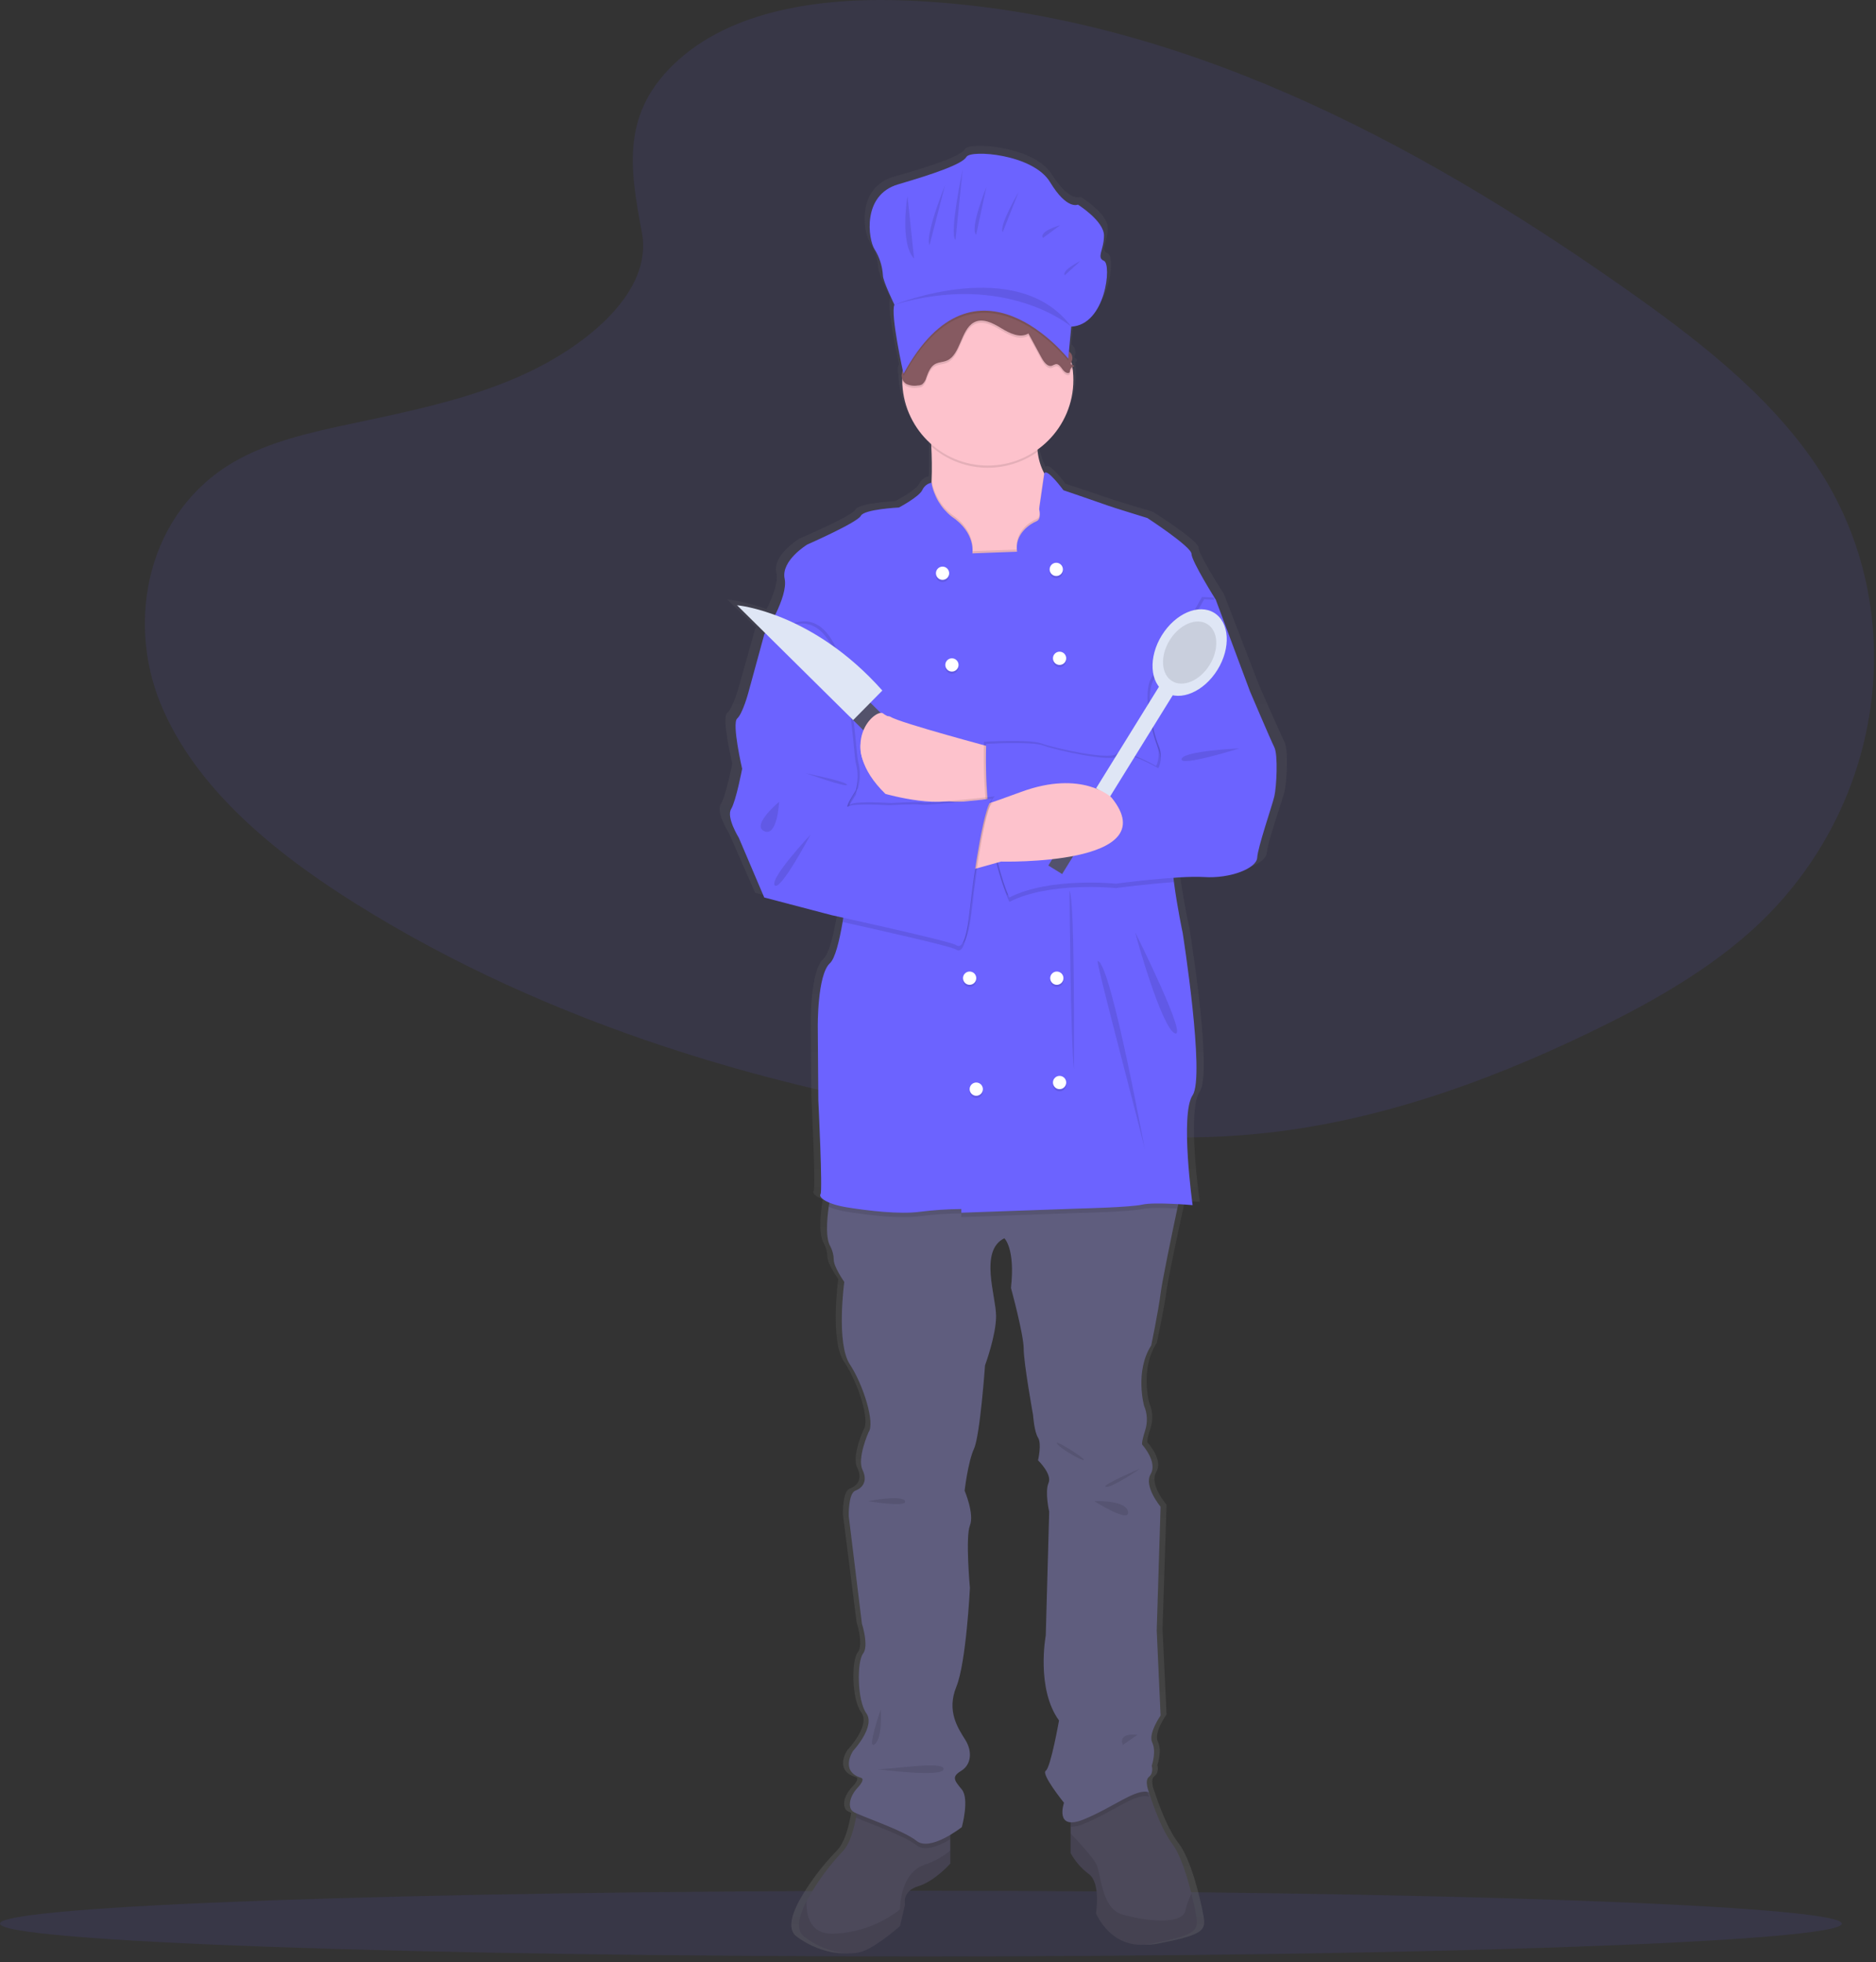 <svg width="153" height="160" viewBox="0 0 153 160" fill="none" xmlns="http://www.w3.org/2000/svg">
<rect x="0" y="0" width="153" height="160" fill="#333333" stroke="none"/>
<path opacity="0.1" d="M75.107 159.525C116.587 159.525 150.214 158.326 150.214 156.847C150.214 155.369 116.587 154.17 75.107 154.17C33.626 154.17 0 155.369 0 156.847C0 158.326 33.626 159.525 75.107 159.525Z" fill="#6C63FF"/>
<path opacity="0.1" d="M55.361 4.861C60.146 0.596 67.657 -0.273 74.493 0.066C95.967 1.134 115.351 11.504 132.118 23.234C138.188 27.481 144.164 32.057 148.104 37.905C156.125 49.809 153.745 66.3 142.593 76.107C138.798 79.444 134.198 82.001 129.476 84.269C121.079 88.301 112.019 91.537 102.489 92.458C95.693 93.115 88.814 92.581 82.057 91.665C63.181 89.104 44.652 83.441 29.123 73.753C22.311 69.504 15.892 64.221 13.084 57.347C10.277 50.472 12.073 41.762 19.028 37.693C21.905 36.01 25.344 35.25 28.711 34.536C33.667 33.486 38.703 32.45 43.176 30.315C47.795 28.109 53.266 23.843 52.351 18.961C51.369 13.722 50.582 9.122 55.361 4.861Z" fill="#6C63FF"/>
<path d="M104.764 60.498C104.437 59.865 102.709 55.929 102.709 55.929L99.812 48.42C99.812 48.42 97.756 45.254 97.756 44.666C97.756 44.078 94.018 41.726 94.018 41.726C94.018 41.726 90.981 40.821 90.747 40.73C90.513 40.64 86.915 39.449 86.915 39.449C86.915 39.449 85.499 37.586 85.297 38.072L85.297 38.074C85.289 38.061 85.282 38.051 85.275 38.038C84.985 37.497 84.802 36.906 84.734 36.296C84.727 36.241 84.72 36.184 84.713 36.128C85.646 35.495 86.411 34.644 86.942 33.649C87.472 32.654 87.752 31.545 87.757 30.417C87.756 30.12 87.736 29.823 87.697 29.529C87.722 29.513 87.749 29.499 87.777 29.487C87.835 29.462 87.82 29.441 87.778 29.42C87.792 29.412 87.807 29.404 87.822 29.398C87.899 29.364 87.847 29.338 87.773 29.308L87.777 29.306C87.882 29.26 87.749 29.23 87.642 29.181C87.636 29.15 87.631 29.119 87.625 29.087C87.648 29.028 87.663 28.965 87.668 28.901C87.677 28.906 87.686 28.911 87.696 28.915C87.722 28.799 87.721 28.678 87.694 28.561C87.687 28.585 87.679 28.608 87.67 28.631C87.676 28.526 87.655 28.42 87.607 28.326C87.559 28.232 87.487 28.152 87.398 28.096C87.392 28.091 87.386 28.086 87.381 28.081L87.579 26.052C90.501 25.914 91.014 20.941 90.347 20.665C89.681 20.388 90.347 19.79 90.347 18.593C90.347 17.395 88.143 16.06 88.143 16.06C88.143 16.06 87.22 16.521 85.785 14.219C84.35 11.916 79.07 11.548 78.711 12.147C78.352 12.745 75.994 13.528 72.918 14.403C69.843 15.277 70.407 18.915 70.919 19.698C71.342 20.345 71.589 21.09 71.637 21.862C71.637 22.322 72.611 24.256 72.611 24.256C72.304 24.926 73.085 28.597 73.317 29.64C73.313 29.672 73.309 29.704 73.306 29.737C73.304 29.74 73.302 29.742 73.3 29.746C73.289 29.762 73.279 29.78 73.27 29.798C73.22 29.906 73.204 30.027 73.223 30.144C73.206 30.273 73.224 30.403 73.275 30.522C73.292 31.505 73.519 32.473 73.941 33.361C74.363 34.249 74.97 35.036 75.721 35.671C75.724 35.733 75.728 35.797 75.731 35.861C75.774 36.714 75.799 37.721 75.754 38.686C75.751 38.735 75.748 38.783 75.745 38.833C75.576 38.867 75.416 38.941 75.281 39.048C75.145 39.155 75.036 39.292 74.963 39.449C74.674 40.007 72.991 40.866 72.991 40.866C72.991 40.866 70.048 41.002 69.767 41.545C69.487 42.087 65.235 43.897 65.235 43.897C65.235 43.897 62.992 45.209 63.319 46.701C63.49 47.481 63.011 48.693 62.513 49.673C61.474 49.279 60.391 49.009 59.288 48.868L61.67 51.148C61.62 51.226 61.59 51.27 61.59 51.27L60.236 56.065C60.236 56.065 59.768 57.739 59.301 58.146C58.834 58.553 59.722 62.262 59.722 62.262C59.722 62.262 59.208 64.886 58.787 65.564C58.367 66.243 59.441 67.916 59.441 67.916L61.59 72.802L67.291 74.249C67.291 74.249 67.671 74.33 68.285 74.461C68.265 74.578 68.246 74.694 68.225 74.81C67.951 76.366 67.59 77.798 67.151 78.185C66.076 79.135 66.123 83.387 66.123 83.387L66.17 89.403C66.17 89.403 66.543 96.822 66.356 97.093C66.239 97.264 66.475 97.544 67.1 97.795C67.082 97.906 67.064 98.02 67.048 98.135C66.872 99.365 66.794 100.77 67.198 101.39C67.373 101.726 67.469 102.097 67.478 102.476C67.478 103.064 68.366 104.285 68.366 104.285C68.366 104.285 67.665 109.306 68.833 111.025C70.001 112.744 70.982 115.865 70.422 116.589C70.422 116.589 69.44 118.715 69.908 119.665C70.375 120.615 69.908 121.158 69.3 121.384C68.693 121.61 68.745 123.465 68.745 123.465L69.861 132.286C69.861 132.286 70.468 134.095 69.954 134.728C69.44 135.361 69.44 138.528 70.235 139.614C71.029 140.699 69.113 142.689 69.113 142.689C69.113 142.689 67.945 144.363 69.814 144.906C69.814 144.906 70.188 144.996 69.487 145.72C68.786 146.444 68.646 147.349 69.113 147.665C69.21 147.723 69.311 147.774 69.416 147.816C69.399 147.923 69.38 148.034 69.358 148.152C69.179 149.097 68.84 150.327 68.225 150.922C67.034 152.144 66.005 153.515 65.166 155.001C64.525 156.217 64.245 157.355 64.955 157.888C66.637 159.155 68.786 159.562 70.048 159.064C71.309 158.567 73.085 157.029 73.085 157.029L73.505 155.265C73.505 155.265 73.225 154.179 74.627 153.772C76.028 153.365 77.337 151.917 77.337 151.917V149.572C77.676 149.378 78.004 149.165 78.318 148.932C78.318 148.932 78.972 146.625 78.318 145.856C77.664 145.087 77.43 144.816 78.271 144.318C79.112 143.82 79.226 142.735 78.61 141.785C77.991 140.835 77.01 139.433 77.851 137.442C78.692 135.452 79 129.345 79 129.345C79 129.345 78.608 125.184 79 124.234C79.393 123.284 78.552 121.384 78.552 121.384C78.552 121.384 78.832 119.032 79.346 117.946C79.86 116.861 80.281 111.116 80.281 111.116C80.281 111.116 81.215 108.673 81.215 107.09C81.215 105.507 79.767 101.707 81.916 100.712C81.916 100.712 82.85 101.526 82.477 104.783C82.477 104.783 83.551 108.583 83.551 109.759C83.551 110.935 84.346 115.187 84.346 115.187C84.346 115.187 84.439 116.544 84.766 117.041C85.093 117.539 84.766 118.896 84.766 118.896C84.766 118.896 85.981 120.027 85.654 120.751C85.327 121.474 85.71 123.107 85.71 123.107L85.42 133.235C85.42 133.235 84.579 137.578 86.542 140.202C86.542 140.202 85.841 144.047 85.42 144.318C85 144.589 86.962 146.942 86.962 146.942C86.962 146.942 86.418 148.465 87.523 148.54V151.058C87.906 151.736 88.433 152.322 89.065 152.777C90.093 153.501 89.672 155.989 89.672 155.989C89.672 155.989 90.981 159.155 94.438 158.476C97.896 157.798 98.363 157.481 98.176 156.35C98.109 155.938 97.959 155.201 97.745 154.366C97.373 152.913 96.802 151.159 96.12 150.294C95.046 148.932 94.158 146.082 94.158 146.082C94.158 146.082 93.737 145.132 94.158 144.816C94.578 144.499 94.391 143.911 94.391 143.911C94.391 143.911 94.801 142.735 94.433 142.011C94.064 141.287 95.139 139.795 95.139 139.795L94.812 132.828L95.139 122.696C95.139 122.696 93.691 121.022 94.298 120.027C94.906 119.032 93.597 117.63 93.597 117.63C93.597 117.63 93.457 117.584 93.831 116.453C94.055 115.787 94.021 115.061 93.737 114.418C93.737 114.418 92.943 111.613 94.345 109.487C94.345 109.487 94.952 106.683 95.139 105.235C95.268 104.229 96.076 100.471 96.556 98.273C96.583 98.148 96.609 98.029 96.634 97.916C97.326 97.954 97.849 97.998 97.849 97.998C97.849 97.998 96.775 90.534 97.849 88.996C98.924 87.458 97.008 75.697 97.008 75.697C97.008 75.697 96.55 73.641 96.268 71.544C96.252 71.425 96.237 71.305 96.222 71.186C97.09 71.117 97.961 71.097 98.83 71.128C101.073 71.264 103.269 70.404 103.316 69.545C103.363 68.686 104.578 65.293 104.764 64.524C104.951 63.755 105.092 61.131 104.764 60.498Z" fill="url(#paint0_linear)"/>
<path d="M77.501 147.761V151.949C77.501 151.949 76.24 153.391 74.889 153.796C73.539 154.201 73.809 155.282 73.809 155.282L73.404 157.039C73.404 157.039 71.693 158.57 70.477 159.065C69.262 159.561 67.191 159.155 65.57 157.894C64.885 157.363 65.156 156.23 65.773 155.019C66.578 153.545 67.569 152.18 68.721 150.959C69.314 150.366 69.64 149.141 69.813 148.201C69.941 147.496 69.982 146.95 69.982 146.95L77.501 147.761Z" fill="#4C495A"/>
<path opacity="0.1" d="M77.501 150.886V151.949C77.501 151.949 76.24 153.391 74.889 153.796C73.539 154.201 73.809 155.282 73.809 155.282L73.404 157.039C73.404 157.039 71.693 158.57 70.477 159.065C69.262 159.561 67.191 159.155 65.57 157.894C64.885 157.363 65.156 156.23 65.773 155.019C65.744 156.291 66.121 157.72 67.956 157.669C69.937 157.606 71.845 156.912 73.404 155.687C73.404 155.687 73.359 152.715 75.43 152.039C76.187 151.789 76.889 151.398 77.501 150.886V150.886Z" fill="black"/>
<path d="M93.979 158.48C90.647 159.155 89.386 156.003 89.386 156.003C89.386 156.003 89.792 153.526 88.801 152.805C88.189 152.348 87.682 151.764 87.315 151.094V146.95L91.368 144.068L93.561 146.01L93.709 146.14C93.709 146.14 94.564 148.977 95.6 150.333C96.257 151.195 96.806 152.94 97.165 154.387C97.372 155.219 97.516 155.952 97.581 156.363C97.761 157.489 97.311 157.804 93.979 158.48Z" fill="#4C495A"/>
<path opacity="0.1" d="M93.979 158.48C90.647 159.156 89.386 156.003 89.386 156.003C89.386 156.003 89.792 153.526 88.801 152.805C88.189 152.348 87.682 151.765 87.315 151.094V149.489C87.958 150.168 89.17 151.483 89.431 152.04C89.792 152.805 89.837 155.598 91.502 156.093C93.168 156.588 96.41 157.039 96.68 155.778C96.793 155.299 96.955 154.832 97.165 154.387C97.372 155.219 97.516 155.953 97.581 156.363C97.761 157.489 97.311 157.805 93.979 158.48Z" fill="black"/>
<path opacity="0.1" d="M69.982 146.95L77.501 147.761V149.975C76.652 150.478 75.437 151.011 74.754 150.463C73.746 149.656 70.747 148.631 69.812 148.201C69.94 147.496 69.982 146.95 69.982 146.95Z" fill="black"/>
<path opacity="0.1" d="M93.709 146.5C92.673 146.14 90.827 147.716 88.396 148.707C88.058 148.866 87.689 148.948 87.315 148.948V146.95L91.368 144.068L93.561 146.01C93.595 146.177 93.644 146.342 93.709 146.5Z" fill="black"/>
<path d="M96.364 96.914C96.364 96.914 96.222 97.577 96.019 98.538C95.556 100.727 94.778 104.469 94.653 105.471C94.473 106.912 93.888 109.704 93.888 109.704C92.537 111.821 93.303 114.613 93.303 114.613C93.577 115.256 93.609 115.976 93.393 116.64C93.033 117.766 93.168 117.811 93.168 117.811C93.168 117.811 94.428 119.207 93.843 120.198C93.258 121.189 94.653 122.855 94.653 122.855L94.338 132.944L94.653 139.879C94.653 139.879 93.618 141.366 93.973 142.086C94.328 142.807 93.933 143.978 93.933 143.978C93.933 143.978 94.113 144.563 93.708 144.879C93.303 145.194 93.708 146.14 93.708 146.14C92.672 145.779 90.827 147.356 88.395 148.346C85.964 149.337 86.775 146.995 86.775 146.995C86.775 146.995 84.884 144.653 85.289 144.383C85.694 144.113 86.369 140.285 86.369 140.285C84.478 137.673 85.289 133.349 85.289 133.349L85.568 123.264C85.568 123.264 85.199 121.639 85.514 120.919C85.829 120.198 84.659 119.072 84.659 119.072C84.659 119.072 84.974 117.721 84.659 117.226C84.343 116.73 84.253 115.379 84.253 115.379C84.253 115.379 83.488 111.145 83.488 109.974C83.488 108.804 82.452 105.02 82.452 105.02C82.812 101.778 81.912 100.967 81.912 100.967C79.841 101.958 81.237 105.741 81.237 107.317C81.237 108.894 80.336 111.326 80.336 111.326C80.336 111.326 79.931 117.045 79.436 118.126C78.941 119.207 78.671 121.549 78.671 121.549C78.671 121.549 79.481 123.441 79.103 124.386C78.725 125.332 79.103 129.476 79.103 129.476C79.103 129.476 78.805 135.556 77.995 137.537C77.185 139.519 78.13 140.915 78.726 141.861C79.321 142.807 79.211 143.888 78.4 144.383C77.59 144.879 77.815 145.149 78.445 145.914C79.076 146.68 78.445 148.977 78.445 148.977C78.445 148.977 75.879 151.004 74.754 150.103C73.628 149.202 70.026 148.031 69.576 147.716C69.126 147.401 69.261 146.5 69.936 145.779C70.611 145.059 70.251 144.969 70.251 144.969C68.45 144.428 69.576 142.762 69.576 142.762C69.576 142.762 71.422 140.78 70.656 139.699C69.891 138.618 69.891 135.466 70.386 134.835C70.882 134.205 70.296 132.403 70.296 132.403L69.221 123.621C69.221 123.621 69.171 121.774 69.756 121.549C70.341 121.324 70.791 120.783 70.341 119.838C69.891 118.892 70.837 116.775 70.837 116.775C71.377 116.055 70.431 112.947 69.306 111.236C68.18 109.524 68.856 104.525 68.856 104.525C68.856 104.525 68 103.309 68 102.723C67.992 102.347 67.899 101.978 67.73 101.643C67.341 101.025 67.417 99.627 67.586 98.402C67.75 97.216 68 96.193 68 96.193L96.364 96.914Z" fill="#5F5D7E"/>
<path d="M87.54 45.886L78.671 47.958C78.671 47.958 74.304 44.265 75.384 42.283C75.755 41.602 75.919 40.44 75.975 39.212C76.018 38.251 75.995 37.248 75.953 36.399C75.89 35.172 75.79 34.266 75.79 34.266C75.79 34.266 84.884 29.132 84.569 34.266C84.505 35.121 84.525 35.981 84.628 36.832C84.693 37.437 84.869 38.026 85.149 38.567C85.635 39.433 86.235 39.446 86.235 39.446L87.54 45.886Z" fill="#FDC2CC"/>
<path opacity="0.1" d="M84.628 36.832C83.346 37.752 81.79 38.209 80.215 38.131C78.639 38.053 77.137 37.442 75.953 36.399C75.89 35.172 75.789 34.266 75.789 34.266C75.789 34.266 84.884 29.132 84.569 34.266C84.504 35.121 84.524 35.981 84.628 36.832V36.832Z" fill="black"/>
<path d="M80.562 37.96C84.416 37.96 87.54 34.834 87.54 30.979C87.54 27.123 84.416 23.998 80.562 23.998C76.708 23.998 73.584 27.123 73.584 30.979C73.584 34.834 76.708 37.96 80.562 37.96Z" fill="#FDC2CC"/>
<path opacity="0.1" d="M87.54 45.886L78.671 47.958C78.671 47.958 74.304 44.265 75.384 42.283C75.755 41.602 75.919 40.44 75.975 39.212C76.171 40.28 76.744 41.242 77.59 41.923C79.616 43.274 79.301 44.94 79.301 44.94L82.948 44.805C82.723 43.319 84.074 42.508 84.524 42.328C84.974 42.148 84.749 41.337 84.749 41.337L85.149 38.567C85.635 39.433 86.235 39.446 86.235 39.446L87.54 45.886Z" fill="black"/>
<path opacity="0.1" d="M96.364 96.914C96.364 96.914 96.222 97.576 96.018 98.538C95.038 98.486 93.744 98.448 93.167 98.58C92.177 98.805 88.215 98.895 88.215 98.895L78.4 99.243V98.94C77.271 98.949 76.143 99.025 75.023 99.165C73.357 99.391 70.746 99.075 69.08 98.805C68.567 98.732 68.066 98.596 67.585 98.402C67.749 97.216 68 96.193 68 96.193L96.364 96.914Z" fill="black"/>
<path d="M95.599 68.315C95.457 69.156 95.562 70.55 95.742 71.927C96.014 74.015 96.455 76.061 96.455 76.061C96.455 76.061 98.301 87.771 97.265 89.302C96.23 90.833 97.265 98.265 97.265 98.265C97.265 98.265 94.159 97.994 93.168 98.22C92.178 98.445 88.216 98.535 88.216 98.535L78.401 98.882V98.58C77.272 98.589 76.144 98.664 75.024 98.805C73.358 99.03 70.747 98.715 69.081 98.445C67.415 98.174 66.74 97.634 66.92 97.364C67.1 97.094 66.74 89.707 66.74 89.707L66.695 83.718C66.695 83.718 66.65 79.484 67.685 78.538C68.109 78.153 68.456 76.728 68.721 75.178C69.101 72.936 69.306 70.431 69.306 70.431L62.463 52.101L62.328 51.741C62.328 51.741 64.309 48.678 63.993 47.192C63.678 45.706 65.839 44.4 65.839 44.4C65.839 44.4 69.936 42.598 70.207 42.058C70.477 41.517 73.313 41.382 73.313 41.382C73.313 41.382 74.934 40.526 75.213 39.972C75.281 39.817 75.385 39.68 75.516 39.573C75.647 39.467 75.802 39.392 75.968 39.357C76.159 40.439 76.735 41.414 77.59 42.103C79.616 43.454 79.301 45.12 79.301 45.12L82.948 44.985C82.723 43.499 84.074 42.688 84.524 42.508C84.974 42.328 84.749 41.517 84.749 41.517L85.17 38.601C85.365 38.116 86.73 39.972 86.73 39.972C86.73 39.972 90.197 41.157 90.422 41.247C90.647 41.337 93.573 42.238 93.573 42.238C93.573 42.238 97.175 44.58 97.175 45.165C97.175 45.751 99.156 48.904 99.156 48.904C99.156 48.904 99.133 49.03 99.09 49.26C98.632 51.743 95.929 66.378 95.599 68.315Z" fill="#6C63FF"/>
<path d="M81.192 61.019C81.192 61.019 73.403 58.947 72.637 58.452C71.872 57.956 67.37 60.839 72.862 64.757C72.862 64.757 79.579 66.153 81.376 64.757C83.173 63.361 81.192 61.019 81.192 61.019Z" fill="#FDC2CC"/>
<path opacity="0.1" d="M98.03 48.678L98.976 48.724L101.767 56.2C101.767 56.2 103.433 60.118 103.748 60.748C104.063 61.379 103.928 63.991 103.748 64.757C103.568 65.522 102.397 68.9 102.352 69.756C102.307 70.612 100.191 71.468 98.03 71.332C95.869 71.197 90.827 71.873 90.827 71.873C90.827 71.873 85.441 71.31 82.137 72.999C82.137 72.999 80.021 68.63 80.246 60.478C80.246 60.478 83.983 60.253 84.929 60.613C85.874 60.974 90.466 62.01 91.052 61.469C91.637 60.929 94.293 62.46 94.293 62.46C94.428 62.163 94.498 61.84 94.498 61.514C94.498 61.188 94.428 60.865 94.293 60.568C93.843 59.487 93.078 56.11 94.068 55.029C95.059 53.948 98.03 48.678 98.03 48.678Z" fill="black"/>
<path opacity="0.1" d="M95.742 71.927C93.507 72.078 91.007 72.413 91.007 72.413C91.007 72.413 85.623 71.849 82.318 73.539C82.318 73.539 80.202 69.171 80.427 61.019C80.427 61.019 84.164 60.794 85.109 61.154C86.055 61.514 90.647 62.55 91.232 62.01C91.818 61.469 94.474 63 94.474 63C94.609 62.703 94.679 62.381 94.679 62.055C94.679 61.728 94.609 61.406 94.474 61.109C94.024 60.028 93.258 56.65 94.249 55.569C95.239 54.488 98.211 49.219 98.211 49.219L99.09 49.26C98.632 51.743 95.929 66.378 95.6 68.315C95.457 69.156 95.562 70.55 95.742 71.927Z" fill="black"/>
<path d="M98.211 48.859L99.156 48.904L101.948 56.38C101.948 56.38 103.614 60.298 103.929 60.929C104.244 61.559 104.109 64.171 103.929 64.937C103.749 65.703 102.578 69.081 102.533 69.936C102.488 70.792 100.372 71.648 98.211 71.513C96.05 71.377 91.007 72.053 91.007 72.053C91.007 72.053 85.622 71.49 82.318 73.179C82.318 73.179 80.202 68.81 80.427 60.658C80.427 60.658 84.164 60.433 85.109 60.794C86.055 61.154 90.647 62.19 91.232 61.649C91.818 61.109 94.474 62.64 94.474 62.64C94.609 62.343 94.679 62.021 94.679 61.694C94.679 61.368 94.609 61.045 94.474 60.748C94.024 59.668 93.258 56.29 94.249 55.209C95.239 54.128 98.211 48.859 98.211 48.859Z" fill="#6C63FF"/>
<path d="M88.698 65.401L89.822 66.097L96.082 55.983L94.959 55.287L88.698 65.401Z" fill="#DFE6F5"/>
<path d="M99.293 54.614C100.399 52.826 100.28 50.748 99.027 49.971C97.774 49.195 95.861 50.015 94.754 51.802C93.648 53.59 93.767 55.668 95.02 56.444C96.274 57.221 98.186 56.401 99.293 54.614Z" fill="#DFE6F5"/>
<path opacity="0.1" d="M98.653 54.217C99.447 52.934 99.362 51.442 98.462 50.885C97.562 50.328 96.189 50.916 95.395 52.199C94.601 53.482 94.686 54.974 95.586 55.531C96.486 56.088 97.859 55.5 98.653 54.217Z" fill="black"/>
<path d="M85.499 70.571L86.623 71.267L90.518 64.973L89.394 64.278L85.499 70.571Z" fill="#53526B"/>
<path d="M78.896 71.017L81.642 70.251C81.642 70.251 95.194 70.612 90.647 65.027C90.647 65.027 88.261 62.73 83.263 64.576C78.266 66.423 76.87 66.648 76.87 66.648L78.896 71.017Z" fill="#FDC2CC"/>
<path opacity="0.1" d="M76.871 47.462C77.169 47.462 77.411 47.221 77.411 46.922C77.411 46.624 77.169 46.382 76.871 46.382C76.573 46.382 76.331 46.624 76.331 46.922C76.331 47.221 76.573 47.462 76.871 47.462Z" fill="black"/>
<path opacity="0.1" d="M86.145 47.147C86.444 47.147 86.686 46.905 86.686 46.607C86.686 46.308 86.444 46.066 86.145 46.066C85.847 46.066 85.605 46.308 85.605 46.607C85.605 46.905 85.847 47.147 86.145 47.147Z" fill="black"/>
<path d="M76.871 47.282C77.169 47.282 77.411 47.04 77.411 46.742C77.411 46.443 77.169 46.201 76.871 46.201C76.573 46.201 76.331 46.443 76.331 46.742C76.331 47.04 76.573 47.282 76.871 47.282Z" fill="white"/>
<path opacity="0.1" d="M77.635 54.939C77.933 54.939 78.175 54.697 78.175 54.398C78.175 54.1 77.933 53.858 77.635 53.858C77.337 53.858 77.095 54.1 77.095 54.398C77.095 54.697 77.337 54.939 77.635 54.939Z" fill="black"/>
<path opacity="0.1" d="M86.415 54.398C86.714 54.398 86.956 54.156 86.956 53.858C86.956 53.559 86.714 53.317 86.415 53.317C86.117 53.317 85.875 53.559 85.875 53.858C85.875 54.156 86.117 54.398 86.415 54.398Z" fill="black"/>
<path d="M77.635 54.759C77.933 54.759 78.175 54.517 78.175 54.218C78.175 53.92 77.933 53.678 77.635 53.678C77.337 53.678 77.095 53.92 77.095 54.218C77.095 54.517 77.337 54.759 77.635 54.759Z" fill="white"/>
<path opacity="0.1" d="M86.19 80.478C86.489 80.478 86.73 80.236 86.73 79.938C86.73 79.639 86.489 79.397 86.19 79.397C85.892 79.397 85.65 79.639 85.65 79.938C85.65 80.236 85.892 80.478 86.19 80.478Z" fill="black"/>
<path opacity="0.1" d="M79.079 80.478C79.378 80.478 79.62 80.236 79.62 79.938C79.62 79.639 79.378 79.397 79.079 79.397C78.781 79.397 78.539 79.639 78.539 79.938C78.539 80.236 78.781 80.478 79.079 80.478Z" fill="black"/>
<path d="M86.19 80.298C86.489 80.298 86.73 80.056 86.73 79.757C86.73 79.459 86.489 79.217 86.19 79.217C85.892 79.217 85.65 79.459 85.65 79.757C85.65 80.056 85.892 80.298 86.19 80.298Z" fill="white"/>
<path opacity="0.1" d="M79.62 89.528C79.918 89.528 80.16 89.286 80.16 88.987C80.16 88.689 79.918 88.447 79.62 88.447C79.322 88.447 79.08 88.689 79.08 88.987C79.08 89.286 79.322 89.528 79.62 89.528Z" fill="black"/>
<path opacity="0.1" d="M86.415 88.987C86.714 88.987 86.956 88.745 86.956 88.447C86.956 88.148 86.714 87.906 86.415 87.906C86.117 87.906 85.875 88.148 85.875 88.447C85.875 88.745 86.117 88.987 86.415 88.987Z" fill="black"/>
<path d="M79.62 89.347C79.918 89.347 80.16 89.105 80.16 88.807C80.16 88.508 79.918 88.266 79.62 88.266C79.322 88.266 79.08 88.508 79.08 88.807C79.08 89.105 79.322 89.347 79.62 89.347Z" fill="white"/>
<path d="M79.079 80.298C79.378 80.298 79.62 80.056 79.62 79.757C79.62 79.459 79.378 79.217 79.079 79.217C78.781 79.217 78.539 79.459 78.539 79.757C78.539 80.056 78.781 80.298 79.079 80.298Z" fill="white"/>
<path d="M86.415 88.807C86.714 88.807 86.956 88.565 86.956 88.266C86.956 87.968 86.714 87.726 86.415 87.726C86.117 87.726 85.875 87.968 85.875 88.266C85.875 88.565 86.117 88.807 86.415 88.807Z" fill="white"/>
<path d="M86.145 46.967C86.444 46.967 86.686 46.725 86.686 46.427C86.686 46.128 86.444 45.886 86.145 45.886C85.847 45.886 85.605 46.128 85.605 46.427C85.605 46.725 85.847 46.967 86.145 46.967Z" fill="white"/>
<path d="M86.415 54.218C86.714 54.218 86.956 53.976 86.956 53.678C86.956 53.379 86.714 53.137 86.415 53.137C86.117 53.137 85.875 53.379 85.875 53.678C85.875 53.976 86.117 54.218 86.415 54.218Z" fill="white"/>
<path opacity="0.1" d="M87.225 72.638C87.225 72.638 87.315 84.979 87.585 87.186C87.585 87.186 87.683 73.22 87.225 72.638Z" fill="black"/>
<path opacity="0.1" d="M89.522 78.358C89.336 78.358 93.213 92.815 93.394 93.851C93.574 94.887 90.602 78.358 89.522 78.358Z" fill="black"/>
<path opacity="0.1" d="M92.583 76.016C92.583 76.151 94.744 83.853 95.825 84.258C96.905 84.663 92.583 76.016 92.583 76.016Z" fill="black"/>
<path opacity="0.1" d="M101.092 61.019C101.092 61.019 96.5 61.223 96.365 61.887C96.23 62.55 101.092 61.019 101.092 61.019Z" fill="black"/>
<path opacity="0.1" d="M92.987 119.748C92.987 119.748 89.701 121.144 90.196 121.234C90.691 121.324 92.987 119.748 92.987 119.748Z" fill="black"/>
<path opacity="0.1" d="M86.19 117.676C86.062 117.388 88.396 118.847 88.396 119.027C88.396 119.207 86.37 118.081 86.19 117.676Z" fill="black"/>
<path opacity="0.1" d="M89.251 122.405C89.251 122.405 91.817 122.275 91.997 123.263C92.177 124.251 89.251 122.405 89.251 122.405Z" fill="black"/>
<path opacity="0.1" d="M70.793 122.399C70.793 122.399 73.584 121.853 73.809 122.399C74.034 122.945 70.793 122.399 70.793 122.399Z" fill="black"/>
<path opacity="0.1" d="M71.828 139.384C71.828 139.384 72.01 141.681 71.334 142.221C70.657 142.762 71.828 139.384 71.828 139.384Z" fill="black"/>
<path opacity="0.1" d="M71.487 144.248C72.368 144.338 77.006 143.528 76.961 144.248C76.916 144.969 71.487 144.248 71.487 144.248Z" fill="black"/>
<path opacity="0.1" d="M92.763 141.456C92.763 141.456 91.182 141.213 91.567 142.28L92.763 141.456Z" fill="black"/>
<path opacity="0.1" d="M63.364 51.561H62.508L61.203 56.335C61.203 56.335 60.752 58.001 60.302 58.407C59.852 58.812 60.707 62.505 60.707 62.505C60.707 62.505 60.212 65.117 59.807 65.793C59.402 66.468 60.437 68.135 60.437 68.135L62.508 72.999L68.001 74.44C68.001 74.44 77.681 76.557 78.131 76.872C78.581 77.187 78.987 76.737 79.302 73.809C79.617 70.882 80.472 65.207 81.148 64.937C81.148 64.937 75.745 65.522 75.295 65.432C74.844 65.342 72.683 65.477 72.683 65.477C72.683 65.477 69.847 65.297 69.397 65.567C68.947 65.838 69.982 64.259 69.982 64.259C70.172 63.537 70.172 62.777 69.982 62.055C69.667 60.839 69.487 47.057 63.364 51.561Z" fill="black"/>
<path opacity="0.1" d="M80.967 65.478C80.291 65.748 79.436 71.422 79.121 74.35C78.806 77.277 78.4 77.728 77.95 77.412C77.585 77.157 71.132 75.712 68.721 75.179C69.1 72.936 69.306 70.432 69.306 70.432L62.462 52.101H63.183C69.306 47.598 69.486 61.379 69.801 62.595C69.991 63.318 69.991 64.077 69.801 64.8C69.801 64.8 68.766 66.378 69.216 66.108C69.666 65.838 72.502 66.018 72.502 66.018C72.502 66.018 74.663 65.883 75.114 65.973C75.564 66.063 80.967 65.478 80.967 65.478Z" fill="black"/>
<path d="M63.183 51.741H62.328L61.022 56.515C61.022 56.515 60.572 58.181 60.121 58.587C59.671 58.992 60.527 62.685 60.527 62.685C60.527 62.685 60.032 65.297 59.626 65.973C59.221 66.648 60.257 68.315 60.257 68.315L62.328 73.179L67.82 74.62C67.82 74.62 77.5 76.737 77.951 77.052C78.401 77.367 78.806 76.917 79.121 73.99C79.436 71.062 80.292 65.387 80.967 65.117C80.967 65.117 75.564 65.703 75.114 65.613C74.664 65.522 72.503 65.658 72.503 65.658C72.503 65.658 69.666 65.478 69.216 65.748C68.766 66.018 69.801 64.44 69.801 64.44C69.991 63.717 69.991 62.958 69.801 62.235C69.486 61.019 69.306 47.237 63.183 51.741Z" fill="#6C63FF"/>
<path opacity="0.1" d="M66.11 68.045C66.11 68.045 63.634 72.728 63.184 72.188C62.734 71.648 66.11 68.045 66.11 68.045Z" fill="black"/>
<path opacity="0.1" d="M63.543 65.377C63.543 65.377 61.247 67.279 62.327 67.774C63.408 68.27 63.543 65.377 63.543 65.377Z" fill="black"/>
<path opacity="0.1" d="M65.704 63.045C65.884 63.091 69.036 63.717 69.081 63.989C69.126 64.261 65.704 63.045 65.704 63.045Z" fill="black"/>
<path opacity="0.1" d="M87.56 30.053C87.462 30.087 87.379 30.154 87.323 30.241C87.267 30.328 87.242 30.432 87.252 30.536C87.068 30.698 86.811 30.507 86.661 30.3C86.51 30.094 86.339 29.84 86.11 29.869C86.002 29.904 85.896 29.948 85.795 30C85.435 30.116 85.131 29.692 84.929 29.321C84.578 28.671 84.227 28.021 83.875 27.372C83.171 27.781 82.339 27.352 81.64 26.929C80.942 26.506 80.11 26.075 79.404 26.484C78.368 27.082 78.33 29.076 77.257 29.568C76.911 29.727 76.51 29.692 76.189 29.91C75.872 30.127 75.701 30.543 75.559 30.941C75.506 31.168 75.382 31.371 75.206 31.523C75.094 31.581 74.969 31.612 74.842 31.611C74.524 31.665 74.197 31.619 73.906 31.48C73.753 31.384 73.638 31.238 73.579 31.068C73.52 30.898 73.521 30.712 73.581 30.543C73.59 30.525 73.6 30.507 73.61 30.491C73.725 30.351 73.829 30.202 73.92 30.046C74.028 29.759 73.873 29.426 73.907 29.116C73.963 28.586 74.523 28.307 74.619 27.787C74.658 27.583 74.617 27.365 74.655 27.16C74.66 27.133 74.667 27.106 74.676 27.08L74.347 27.307C74.716 26.877 74.901 26.279 75.171 25.756C75.472 25.184 75.885 24.679 76.385 24.271C76.886 23.863 77.465 23.561 78.085 23.384C79.26 23.041 80.5 23.135 81.685 23.425C82.812 23.706 83.892 24.151 84.889 24.746C85.246 24.937 85.562 25.194 85.822 25.504C86.04 25.825 86.225 26.167 86.375 26.525C86.724 27.25 87.679 27.92 86.919 28.021C86.287 28.105 86.863 28.549 87.194 28.848C87.269 28.906 87.334 28.977 87.385 29.056C87.44 29.171 87.466 29.297 87.459 29.423C87.452 29.549 87.413 29.672 87.346 29.779C87.218 29.941 87.737 29.974 87.56 30.053Z" fill="black"/>
<path d="M87.56 29.873C87.462 29.907 87.379 29.973 87.323 30.061C87.267 30.148 87.242 30.252 87.252 30.355C87.068 30.518 86.811 30.327 86.661 30.119C86.51 29.914 86.339 29.66 86.11 29.689C86.002 29.724 85.896 29.767 85.795 29.82C85.435 29.936 85.131 29.512 84.929 29.141C84.578 28.491 84.227 27.841 83.875 27.192C83.171 27.601 82.339 27.172 81.64 26.749C80.942 26.325 80.11 25.895 79.404 26.304C78.368 26.902 78.33 28.896 77.257 29.388C76.911 29.547 76.51 29.512 76.189 29.73C75.872 29.947 75.701 30.363 75.559 30.761C75.506 30.987 75.382 31.191 75.206 31.343C75.094 31.401 74.969 31.432 74.842 31.431C74.524 31.485 74.197 31.439 73.906 31.299C73.753 31.203 73.638 31.058 73.579 30.888C73.52 30.718 73.521 30.532 73.581 30.363C73.59 30.345 73.6 30.327 73.61 30.31C73.725 30.171 73.829 30.022 73.92 29.865C74.028 29.579 73.873 29.246 73.907 28.936C73.963 28.406 74.523 28.127 74.619 27.606C74.658 27.403 74.617 27.185 74.655 26.979C74.66 26.953 74.667 26.926 74.676 26.9L74.347 27.127C74.716 26.697 74.901 26.099 75.171 25.576C75.472 25.004 75.885 24.499 76.385 24.091C76.886 23.683 77.465 23.381 78.085 23.203C79.26 22.861 80.5 22.955 81.685 23.245C82.812 23.526 83.892 23.971 84.889 24.565C85.246 24.757 85.562 25.014 85.822 25.324C86.04 25.645 86.225 25.987 86.375 26.345C86.724 27.07 87.679 27.74 86.919 27.84C86.287 27.925 86.863 28.368 87.194 28.667C87.269 28.726 87.334 28.797 87.385 28.876C87.44 28.99 87.466 29.116 87.459 29.243C87.452 29.369 87.413 29.491 87.346 29.599C87.218 29.761 87.737 29.793 87.56 29.873Z" fill="#865A61"/>
<path opacity="0.1" d="M87.194 28.667L87.122 29.426C87.122 29.426 79.566 19.846 73.687 30.663C73.687 30.663 73.659 30.532 73.61 30.31C73.725 30.171 73.829 30.022 73.92 29.865C74.028 29.579 73.873 29.246 73.907 28.936C73.963 28.406 74.523 28.127 74.618 27.606C74.658 27.403 74.617 27.185 74.654 26.979C74.66 26.953 74.667 26.926 74.676 26.9L74.346 27.127C74.716 26.697 74.901 26.099 75.171 25.576C75.471 25.004 75.884 24.499 76.385 24.091C76.886 23.683 77.464 23.381 78.085 23.203C79.259 22.861 80.5 22.955 81.685 23.245C82.812 23.526 83.891 23.971 84.889 24.565C85.245 24.757 85.562 25.014 85.822 25.324C86.04 25.645 86.225 25.987 86.375 26.345C86.724 27.07 87.679 27.74 86.919 27.84C86.287 27.925 86.863 28.368 87.194 28.667Z" fill="black"/>
<g opacity="0.1">
<path opacity="0.1" d="M87.381 29.774C87.344 29.816 87.317 29.866 87.302 29.92C87.287 29.974 87.285 30.031 87.295 30.086C87.112 30.248 86.854 30.057 86.705 29.85C86.553 29.645 86.382 29.391 86.153 29.42C86.045 29.454 85.939 29.498 85.838 29.551C85.478 29.666 85.174 29.243 84.972 28.872C84.621 28.222 84.27 27.572 83.919 26.923C83.214 27.332 82.382 26.903 81.684 26.48C80.985 26.056 80.153 25.626 79.447 26.035C78.411 26.633 78.374 28.627 77.3 29.119C76.954 29.277 76.553 29.243 76.232 29.461C75.915 29.677 75.744 30.093 75.602 30.492C75.549 30.718 75.426 30.922 75.249 31.073C75.137 31.132 75.012 31.163 74.885 31.162C74.567 31.216 74.24 31.17 73.949 31.03C73.774 30.915 73.649 30.738 73.598 30.535C73.562 30.696 73.576 30.865 73.639 31.018C73.702 31.171 73.81 31.301 73.949 31.39C74.24 31.53 74.567 31.576 74.885 31.522C75.012 31.523 75.137 31.492 75.249 31.434C75.426 31.282 75.549 31.078 75.602 30.852C75.744 30.454 75.915 30.038 76.232 29.821C76.553 29.603 76.954 29.638 77.3 29.479C78.374 28.987 78.411 26.993 79.447 26.395C80.153 25.986 80.985 26.417 81.684 26.84C82.382 27.263 83.214 27.692 83.919 27.283C84.27 27.932 84.621 28.581 84.972 29.232C85.174 29.603 85.478 30.027 85.838 29.912C85.939 29.859 86.045 29.815 86.153 29.78C86.382 29.751 86.553 30.005 86.705 30.211C86.854 30.418 87.112 30.609 87.295 30.447C87.285 30.343 87.31 30.239 87.366 30.152C87.422 30.064 87.505 29.998 87.603 29.964C87.744 29.901 87.445 29.867 87.381 29.774Z" fill="black"/>
<path opacity="0.1" d="M86.792 27.975C86.846 27.953 86.903 27.938 86.962 27.932C87.297 27.887 87.298 27.732 87.165 27.51C87.102 27.544 87.033 27.565 86.962 27.571C86.6 27.62 86.634 27.786 86.792 27.975Z" fill="black"/>
<path opacity="0.1" d="M87.482 29.483C87.507 29.367 87.506 29.247 87.48 29.131C87.464 29.203 87.433 29.271 87.389 29.329C87.332 29.401 87.402 29.447 87.482 29.483Z" fill="black"/>
<path opacity="0.1" d="M73.961 28.965C73.957 28.985 73.953 29.006 73.95 29.027C73.943 29.189 73.955 29.352 73.986 29.511C74.007 29.329 73.998 29.144 73.961 28.965V28.965Z" fill="black"/>
<path opacity="0.1" d="M74.692 26.767C74.608 26.927 74.506 27.079 74.39 27.218L74.681 27.018C74.679 26.934 74.683 26.85 74.692 26.767V26.767Z" fill="black"/>
</g>
<path d="M73.687 30.483C73.687 30.483 72.6 25.624 72.946 24.845C72.946 24.845 72.008 22.919 72.008 22.461C71.962 21.696 71.724 20.955 71.316 20.306C70.822 19.527 70.279 15.905 73.243 15.034C76.206 14.163 78.478 13.384 78.824 12.788C79.17 12.192 84.257 12.559 85.64 14.851C87.023 17.143 87.912 16.685 87.912 16.685C87.912 16.685 90.037 18.014 90.037 19.206C90.037 20.398 89.394 20.994 90.037 21.269C90.679 21.544 90.185 26.495 87.369 26.633L87.122 29.246C87.122 29.246 79.565 19.664 73.687 30.483Z" fill="#6C63FF"/>
<path opacity="0.1" d="M74.011 15.981C74.011 15.981 73.358 19.809 74.551 21.093L74.011 15.981Z" fill="black"/>
<path opacity="0.1" d="M77.073 15.103C77.073 15.103 75.407 19.201 75.812 19.989L77.073 15.103Z" fill="black"/>
<path opacity="0.1" d="M78.513 13.797C78.513 13.797 77.388 19.134 77.928 19.562L78.513 13.797Z" fill="black"/>
<path opacity="0.1" d="M80.449 15.238C80.449 15.238 79.053 18.661 79.616 19.134L80.449 15.238Z" fill="black"/>
<path opacity="0.1" d="M83.082 15.643C83.082 15.643 81.439 18.436 81.777 18.931L83.082 15.643Z" fill="black"/>
<path opacity="0.1" d="M86.46 18.368C86.46 18.368 84.704 18.841 85.064 19.404L86.46 18.368Z" fill="black"/>
<path opacity="0.1" d="M88.125 21.273C88.125 21.273 86.549 22.039 86.842 22.444L88.125 21.273Z" fill="black"/>
<path opacity="0.1" d="M72.946 24.845C72.946 24.845 83.011 20.755 87.369 26.633C87.369 26.633 82.079 22.134 72.946 24.845Z" fill="black"/>
<path d="M69.309 58.448L70.712 57.029L74.677 60.949L73.274 62.369L69.628 58.763L69.309 58.448Z" fill="#53526B"/>
<path d="M60.11 49.35C60.11 49.35 66.248 49.873 71.961 56.305L69.58 58.714L60.11 49.35Z" fill="#DFE6F5"/>
<path d="M78.519 60.851C78.519 60.851 72.62 58.7 72.04 58.185C71.46 57.671 68.05 60.664 72.211 64.733C72.211 64.733 77.298 66.183 78.659 64.733C80.02 63.283 78.519 60.851 78.519 60.851Z" fill="#FDC2CC"/>
<defs>
<linearGradient id="paint0_linear" x1="81.825" y1="159.271" x2="81.825" y2="11.892" gradientUnits="userSpaceOnUse">
<stop stop-color="#808080" stop-opacity="0.25"/>
<stop offset="0.535" stop-color="#808080" stop-opacity="0.12"/>
<stop offset="1" stop-color="#808080" stop-opacity="0.1"/>
</linearGradient>
</defs>
</svg>
